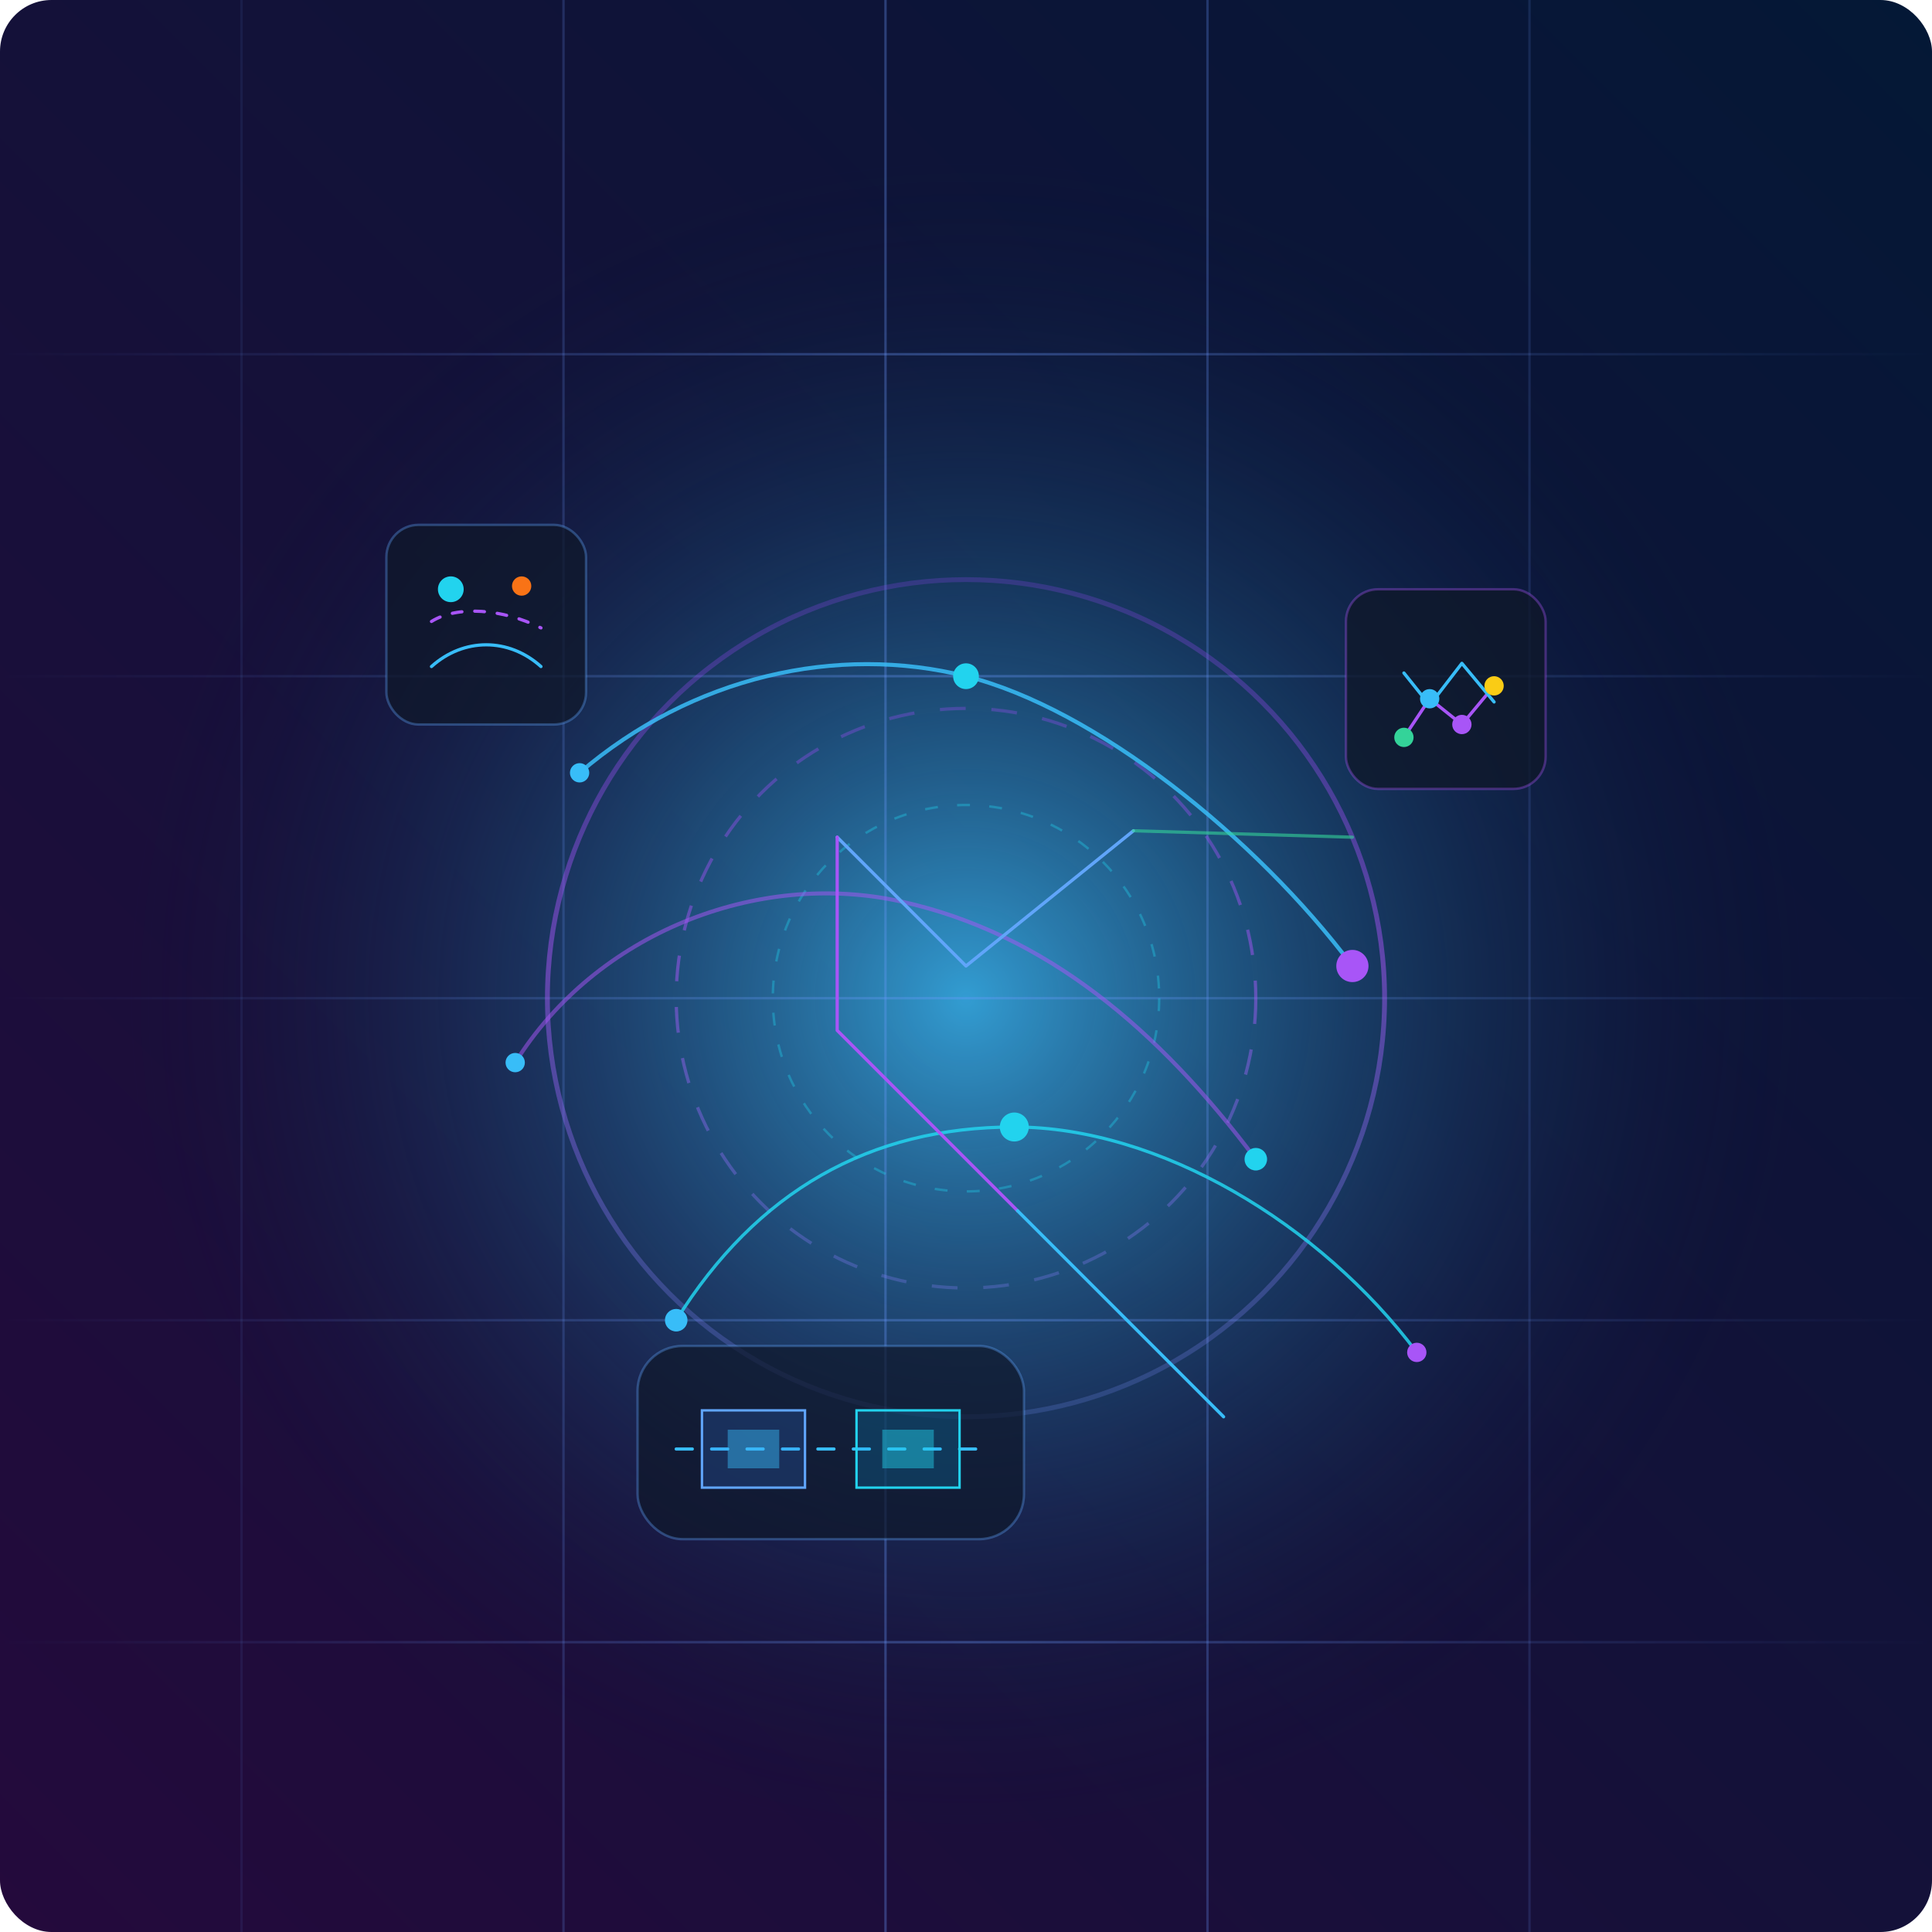 <svg xmlns="http://www.w3.org/2000/svg" width="1200" height="1200" viewBox="0 0 1200 1200" fill="none">
  <defs>
    <linearGradient id="bgGradient" x1="1200" y1="0" x2="0" y2="1200" gradientUnits="userSpaceOnUse">
      <stop offset="0" stop-color="#041836" />
      <stop offset="1" stop-color="#240A3C" />
    </linearGradient>
    <radialGradient id="centerGlow" cx="0" cy="0" r="1" gradientUnits="userSpaceOnUse" gradientTransform="translate(600 620) scale(520)">
      <stop offset="0" stop-color="#3ABFF8" stop-opacity="0.8" />
      <stop offset="1" stop-color="#041836" stop-opacity="0" />
    </radialGradient>
    <linearGradient id="gridStroke" x1="0" y1="0" x2="1200" y2="0" gradientUnits="userSpaceOnUse">
      <stop offset="0" stop-color="#6B9AFF" stop-opacity="0" />
      <stop offset="0.5" stop-color="#6B9AFF" stop-opacity="0.35" />
      <stop offset="1" stop-color="#6B9AFF" stop-opacity="0" />
    </linearGradient>
    <linearGradient id="orbitStroke" x1="600" y1="220" x2="600" y2="980" gradientUnits="userSpaceOnUse">
      <stop offset="0" stop-color="#7C3AED" stop-opacity="0.1" />
      <stop offset="0.5" stop-color="#A855F7" stop-opacity="0.5" />
      <stop offset="1" stop-color="#60A5FA" stop-opacity="0.1" />
    </linearGradient>
    <radialGradient id="nodeGlow" cx="0" cy="0" r="1" gradientUnits="userSpaceOnUse" gradientTransform="translate(0 0) scale(18)">
      <stop offset="0" stop-color="#E0F2FE" />
      <stop offset="1" stop-color="#0284C7" stop-opacity="0" />
    </radialGradient>
    <filter id="cardShadow" x="-20" y="-20" width="164" height="164" filterUnits="userSpaceOnUse" color-interpolation-filters="sRGB">
      <feFlood flood-opacity="0" result="BackgroundImageFix" />
      <feGaussianBlur in="SourceAlpha" stdDeviation="12" result="blur" />
      <feOffset dy="6" />
      <feColorMatrix type="matrix" values="0 0 0 0 0 0 0 0 0 0.35 0 0 0 0 1 0 0 0 0.25 0" />
      <feBlend in2="BackgroundImageFix" result="effect1_dropShadow" />
      <feBlend in="SourceGraphic" in2="effect1_dropShadow" result="shape" />
    </filter>
  </defs>
  <rect width="1200" height="1200" rx="32" fill="url(#bgGradient)" />
  <rect width="1200" height="1200" fill="url(#centerGlow)" />
  <g stroke="url(#gridStroke)" stroke-width="1.5">
    <path d="M150 0V1200" />
    <path d="M350 0V1200" />
    <path d="M550 0V1200" />
    <path d="M750 0V1200" />
    <path d="M950 0V1200" />
    <path d="M0 220H1200" />
    <path d="M0 420H1200" />
    <path d="M0 620H1200" />
    <path d="M0 820H1200" />
    <path d="M0 1020H1200" />
  </g>
  <circle cx="600" cy="620" r="260" stroke="url(#orbitStroke)" stroke-width="3" />
  <circle cx="600" cy="620" r="180" stroke="url(#orbitStroke)" stroke-width="2" stroke-dasharray="16 16" />
  <circle cx="600" cy="620" r="120" stroke="#22D3EE" stroke-opacity="0.35" stroke-width="1.5" stroke-dasharray="8 12" />
  <g opacity="0.85">
    <path d="M360 480C430 420 520 400 600 420C680 440 780 520 840 600" stroke="#38BDF8" stroke-width="2.5" stroke-linecap="round" stroke-linejoin="round" />
    <path d="M420 820C470 740 540 700 630 700C720 700 820 760 880 840" stroke="#22D3EE" stroke-width="2" stroke-linecap="round" stroke-linejoin="round" />
    <path d="M320 660C370 580 470 540 560 560C650 580 720 640 780 720" stroke="#A855F7" stroke-opacity="0.6" stroke-width="2.5" stroke-linecap="round" stroke-linejoin="round" />
  </g>
  <g>
    <circle cx="360" cy="480" r="6" fill="#38BDF8" />
    <circle cx="600" cy="420" r="8" fill="#22D3EE" />
    <circle cx="840" cy="600" r="10" fill="#A855F7" />
    <circle cx="420" cy="820" r="7" fill="#38BDF8" />
    <circle cx="630" cy="700" r="9" fill="#22D3EE" />
    <circle cx="880" cy="840" r="6" fill="#A855F7" />
    <circle cx="320" cy="660" r="6" fill="#38BDF8" />
    <circle cx="780" cy="720" r="7" fill="#22D3EE" />
  </g>
  <g>
    <path d="M520 520L600 600L704 516" stroke="#60A5FA" stroke-width="2" stroke-linecap="round" stroke-linejoin="round" />
    <path d="M520 520L520 640L632 752" stroke="#A855F7" stroke-width="2" stroke-linecap="round" stroke-linejoin="round" />
    <path d="M704 516L840 520" stroke="#34D399" stroke-opacity="0.6" stroke-width="2" stroke-linecap="round" />
    <path d="M632 752L760 880" stroke="#38BDF8" stroke-width="2" stroke-linecap="round" />
  </g>
  <g opacity="0.8">
    <circle cx="520" cy="520" r="18" fill="url(#nodeGlow)" />
    <circle cx="600" cy="600" r="28" fill="url(#nodeGlow)" />
    <circle cx="704" cy="516" r="16" fill="url(#nodeGlow)" />
    <circle cx="632" cy="752" r="18" fill="url(#nodeGlow)" />
    <circle cx="840" cy="520" r="20" fill="url(#nodeGlow)" />
    <circle cx="760" cy="880" r="18" fill="url(#nodeGlow)" />
  </g>
  <g filter="url(#cardShadow)" transform="translate(240 320)">
    <rect width="124" height="124" rx="20" fill="rgba(15, 23, 42, 0.75)" stroke="rgba(96, 165, 250, 0.35)" stroke-width="1.5" />
    <path d="M28 88C48 70 76 70 96 88" stroke="#38BDF8" stroke-width="2" stroke-linecap="round" />
    <path d="M28 60C44 50 72 52 96 64" stroke="#A855F7" stroke-width="2" stroke-linecap="round" stroke-dasharray="6 8" />
    <circle cx="40" cy="40" r="8" fill="#22D3EE" />
    <circle cx="84" cy="38" r="6" fill="#F97316" />
  </g>
  <g filter="url(#cardShadow)" transform="translate(836 360)">
    <rect width="124" height="124" rx="20" fill="rgba(15, 23, 42, 0.78)" stroke="rgba(168, 85, 247, 0.35)" stroke-width="1.5" />
    <path d="M36 92L52 68L72 84L92 60" stroke="#A855F7" stroke-width="2" stroke-linecap="round" stroke-linejoin="round" />
    <path d="M36 52L52 72L72 46L92 70" stroke="#38BDF8" stroke-width="2" stroke-linecap="round" stroke-linejoin="round" />
    <circle cx="36" cy="92" r="6" fill="#34D399" />
    <circle cx="52" cy="68" r="6" fill="#38BDF8" />
    <circle cx="72" cy="84" r="6" fill="#A855F7" />
    <circle cx="92" cy="60" r="6" fill="#FACC15" />
  </g>
  <g transform="translate(420 860)">
    <rect x="-24" y="-24" width="240" height="120" rx="28" fill="rgba(15, 23, 42, 0.7)" stroke="rgba(96, 165, 250, 0.35)" stroke-width="1.5" />
    <path d="M0 40H192" stroke="#38BDF8" stroke-width="2" stroke-linecap="round" stroke-dasharray="10 12" />
    <path d="M16 16H80V64H16V16Z" fill="rgba(59, 130, 246, 0.2)" stroke="#60A5FA" stroke-width="1.5" rx="8" />
    <path d="M112 16H176V64H112V16Z" fill="rgba(14, 165, 233, 0.2)" stroke="#22D3EE" stroke-width="1.5" rx="8" />
    <path d="M32 28H64V52H32V28Z" fill="#38BDF8" opacity="0.45" />
    <path d="M128 28H160V52H128V28Z" fill="#22D3EE" opacity="0.45" />
  </g>
</svg>
